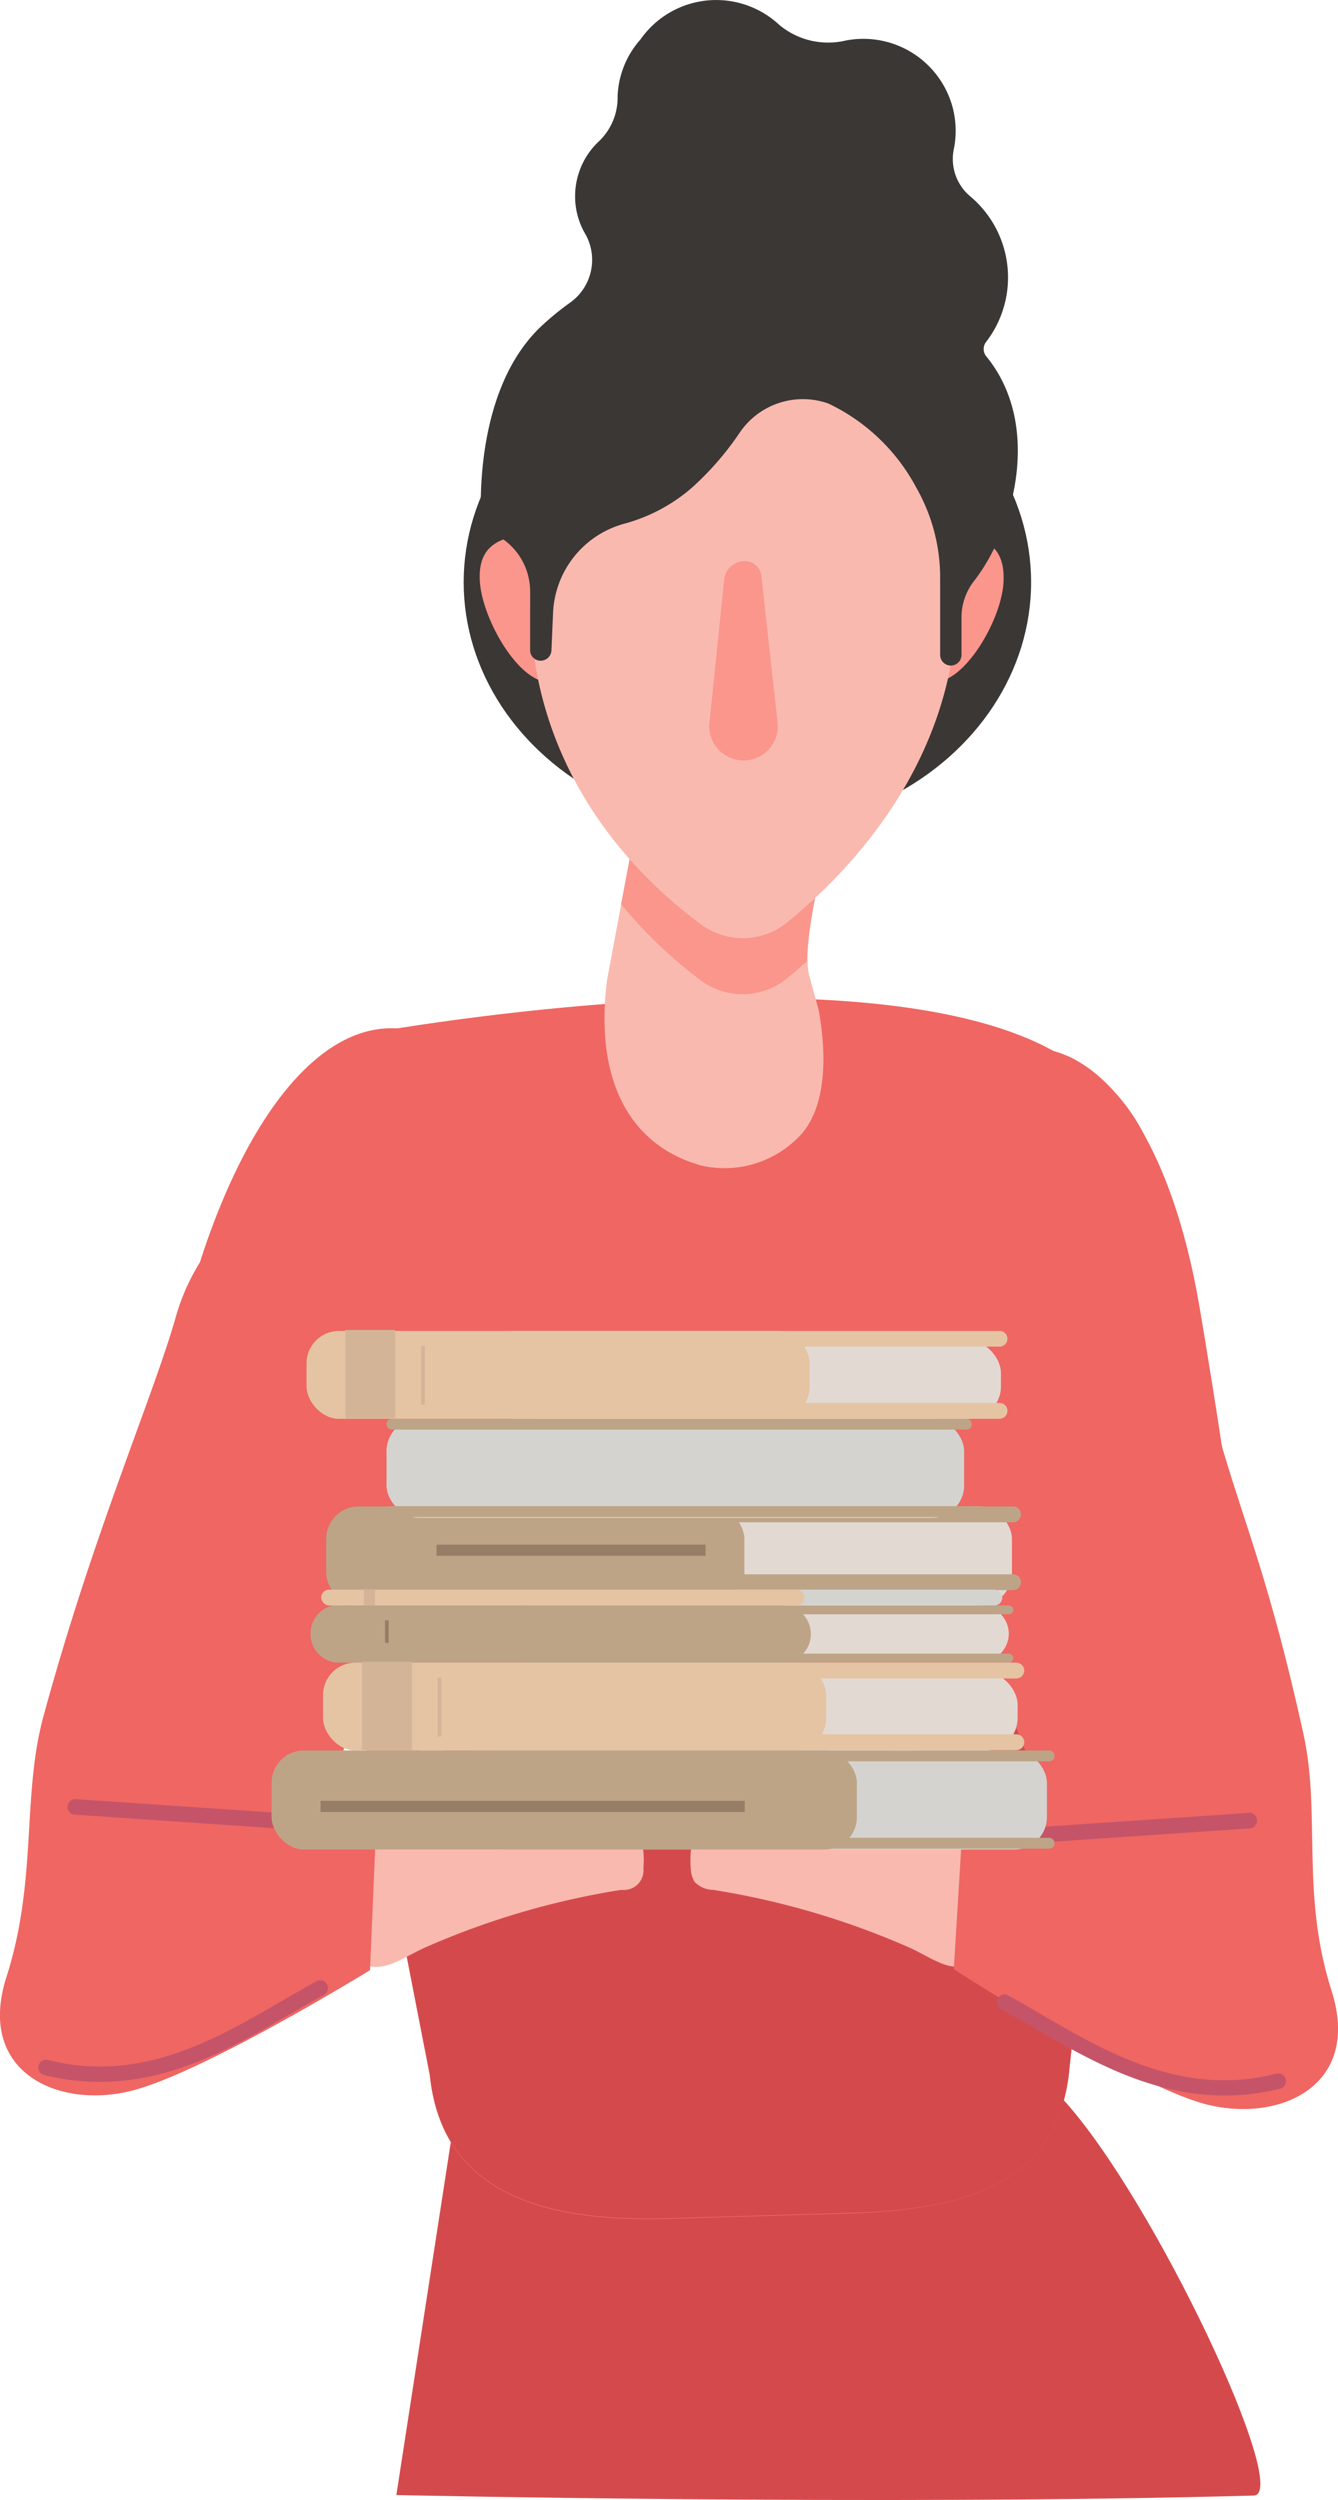 <svg viewBox="0 0 80.31 150" xmlns="http://www.w3.org/2000/svg"><path d="m23.79 149.69 3.38-21.9s30.46-8.59 36.68-1.79c5.45 6 13.72 23.66 11.4 23.72-22.38.62-51.46-.03-51.46-.03z" fill="#d44a4c"/><ellipse cx="44.86" cy="34.93" fill="#3a3735" rx="17.03" ry="14.91"/><path d="m50.92 132.8-10.77.32c-7.27.22-13.6-1.36-14.35-8.6l-10.34-53.1c-.14-3.83 2.91-7.58 6.3-9.37 0 0 29.92-5.54 41.57 1.06l.92.32a10.8 10.8 0 0 1 5.51 8.92l-5.56 51.65c-.6 7-6.2 8.58-13.28 8.8z" fill="#ef6662"/><path d="m67.85 66.75c-.42.73-.87 1.43-1.35 2.12a32.48 32.48 0 0 0 -5.93 17.84c-.12 5.6.45 11.46-1.24 15.15-2.07 4.5-9.6 4.51-13.33 1.25l-.12-.11a5.72 5.72 0 0 0 -7.6-.35 11.65 11.65 0 0 1 -7.89 2.77 11.46 11.46 0 0 1 -9.08-4l4.49 23.06c.75 7.24 7.08 8.82 14.35 8.6l10.77-.32c7.08-.18 12.68-1.76 13.28-8.76l5.56-51.61a9.89 9.89 0 0 0 -1.91-5.64z" fill="#d44a4c"/><path d="m53.15 79c1.67 9.67 15 47.25 20.67 46.28s-.18-37.19-1.82-46.86-5.72-16.42-11.37-15.5-9.15 6.41-7.48 16.08z" fill="#ef6662"/><path d="m51.12 45.39h-14a11.21 11.21 0 0 1 .66 6.21l-1.35 7.23c-.82 6.67 1.9 10.09 5.72 11.11a6.23 6.23 0 0 0 5.64-1.58c1.85-1.68 1.85-5 1.35-7.76l-.55-2c-.77-2.6 2.53-13.21 2.53-13.21z" fill="#fab9af"/><g fill="#fa968c"><path d="m51.12 45.39h-14a11.21 11.21 0 0 1 .66 6.21l-.5 2.65a27.64 27.64 0 0 0 4.72 4.52 4.22 4.22 0 0 0 5.33-.15c.35-.28.72-.61 1.11-.95-.03-3.6 2.68-12.28 2.68-12.28z"/><path d="m34.73 35.87c.13 2.19.26 5-1.67 5.07s-4.06-3.75-4.25-5.94 1.07-2.81 3-2.93 2.78 1.6 2.92 3.8z"/><path d="m54.31 35.87c-.14 2.19-.26 5 1.67 5.07s4.11-3.75 4.25-5.95-1.07-2.81-3-2.93-2.78 1.61-2.92 3.81z"/></g><path d="m57.44 35.89c0 9.7-6.38 16.33-10.1 19.37a4.22 4.22 0 0 1 -5.33.15c-3.79-2.81-10.19-9.08-10.19-19.41 0-11.37 6.18-16 12.91-16s12.71 4.53 12.71 15.89z" fill="#fab9af"/><path d="m46.67 43.34a2.05 2.05 0 0 1 -2.26 2.27 2.06 2.06 0 0 1 -1.84-2.14l.9-8.71a1.17 1.17 0 0 1 .45-.82 1.21 1.21 0 0 1 .9-.27 1 1 0 0 1 .88.88z" fill="#fa968c"/><path d="m59.2 21.38a.69.69 0 0 1 0-.88 6.35 6.35 0 0 0 -1-8.75 2.93 2.93 0 0 1 -.94-2.85 5.51 5.51 0 0 0 -.12-2.6 5.55 5.55 0 0 0 -6.37-3.87 4.58 4.58 0 0 1 -4-.94 5.55 5.55 0 0 0 -8.33.88 5.43 5.43 0 0 0 -1.37 3.4 3.63 3.63 0 0 1 -1.07 2.66 4.51 4.51 0 0 0 -1.48 3.35 4.44 4.44 0 0 0 .63 2.29 3.15 3.15 0 0 1 -.95 4.1 17 17 0 0 0 -1.58 1.28c-4.51 4.08-3.71 12.31-3.71 12.31a3.84 3.84 0 0 1 2.91 3.72v3.52a.63.63 0 0 0 .64.64.65.65 0 0 0 .64-.64l.1-2.31a5.8 5.8 0 0 1 4.27-5.27 10.25 10.25 0 0 0 4.06-2.16 17.94 17.94 0 0 0 2.84-3.26 4.58 4.58 0 0 1 5.35-1.79 11.63 11.63 0 0 1 5.28 5.05 10.88 10.88 0 0 1 1.43 5.43v4.6a.64.64 0 0 0 1.28 0v-2.29a3.58 3.58 0 0 1 .79-2.19c2.37-3.08 4.07-9.31.7-13.43z" fill="#3a3735"/><path d="m22.6 108.93s2.38-4.63 3.81-4.6l1.83 4.23c1.92-.35 3.87-.73 5.82-.91 3.3-.31 4.78 1.88 4.56 4.43a1.18 1.18 0 0 1 -1.32 1.3 47.57 47.57 0 0 0 -11.94 3.53c-1.71.83-2.56 1.64-4.32.6-1-.57-1.93-1.17-2.89-1.77l-3.79-2.41z" fill="#fab9af"/><path d="m57.48 108.93s-2.38-4.63-3.8-4.6l-1.83 4.23c-1.93-.35-3.88-.73-5.83-.91-3.3-.31-4.77 1.88-4.56 4.43a1.72 1.72 0 0 0 .22.81 1.55 1.55 0 0 0 1.11.49 47.82 47.82 0 0 1 11.94 3.53c1.7.83 2.55 1.64 4.31.6 1-.57 1.93-1.17 2.89-1.77 1.27-.8 2.54-1.6 3.79-2.41z" fill="#fab9af"/><path d="m25.4 62c-5.46-1.8-10.4 4.38-13.4 13.73a12.86 12.86 0 0 0 -1.46 3.32c-1.37 4.8-4.95 12.95-7.94 23.95-1.29 4.76-.35 9.79-2.21 15.6s3.26 8 7.68 6.79 14.14-7.19 14.14-7.19l.39-9.25h-3.08c3-11.94 9.08-23.84 11.06-30 2.99-9.39.28-15.26-5.18-16.95z" fill="#ef6662"/><path d="m19.23 109.87-14.74-1a.47.47 0 0 1 -.44-.49.48.48 0 0 1 .5-.44l14.74 1a.48.48 0 0 1 .44.5.47.47 0 0 1 -.5.43z" fill="#c55469"/><path d="m6 124.9a13.81 13.81 0 0 1 -3.35-.41.46.46 0 1 1 .23-.9c5.58 1.41 10.12-1.26 14.12-3.59.68-.39 1.35-.78 2-1.14a.46.46 0 0 1 .63.19.47.47 0 0 1 -.18.63c-.66.36-1.32.74-2 1.13-3.33 1.95-7.04 4.09-11.45 4.09z" fill="#c55469"/><path d="m66.94 74.32c3.06 2.11 5.06 7.9 6.47 12.68s2.83 8 4.82 17c1.07 4.81-.17 9.61 1.69 15.42s-3.25 8-7.67 6.79-15-8.07-15-8.07l.51-8.37 4.8.68z" fill="#ef6662"/><path d="m60.26 110.69a.47.47 0 0 1 0-.93l14.75-1a.47.47 0 0 1 .06.93l-14.75 1z" fill="#c55469"/><path d="m73.51 125.72c-4.43 0-8.14-2.14-11.49-4.08-.67-.39-1.33-.77-2-1.13a.47.47 0 0 1 .44-.82c.66.36 1.33.75 2 1.14 4 2.32 8.56 5 14.15 3.58a.46.46 0 1 1 .22.9 13.75 13.75 0 0 1 -3.32.41z" fill="#c55469"/><rect fill="#e3d9d3" height="5.94" rx="1.94" width="25.1" x="35.64" y="90.38"/><path d="m60.8 91.33h-24.14a.48.48 0 0 1 -.48-.48.47.47 0 0 1 .48-.47h24.14a.47.47 0 0 1 .48.47.48.48 0 0 1 -.48.48z" fill="#bea487"/><path d="m60.8 95.4h-24.14a.48.48 0 0 1 -.48-.48.47.47 0 0 1 .48-.47h24.14a.47.47 0 0 1 .48.47.48.48 0 0 1 -.48.48z" fill="#bea487"/><rect fill="#d4d3cf" height="5.94" rx="1.94" width="34.67" x="28.17" y="105.02"/><rect fill="#bea487" height=".65" rx=".32" width="35.13" x="28.17" y="105.02"/><rect fill="#bea487" height=".65" rx=".32" width="35.13" x="28.17" y="110.26"/><path d="m32.23 96.32h26.6a1.71 1.71 0 0 1 1.72 1.68 1.71 1.71 0 0 1 -1.71 1.71h-26.61a1.71 1.71 0 0 1 -1.72-1.71 1.72 1.72 0 0 1 1.72-1.72z" fill="#e3d9d3"/><rect fill="#bea487" height=".53" rx=".26" width="30.03" x="30.79" y="96.32"/><rect fill="#bea487" height=".53" rx=".26" width="30.03" x="30.79" y="99.21"/><rect fill="#d4d3cf" height=".95" rx=".47" width="29" x="31.16" y="95.37"/><rect fill="#e3d9d3" height="4.69" rx="1.94" width="29.81" x="31.27" y="100.33"/><path d="m61 105h-29.26a.47.47 0 0 1 -.47-.48.47.47 0 0 1 .47-.47h29.26a.48.48 0 0 1 .48.47.48.48 0 0 1 -.48.48z" fill="#e5c4a3"/><path d="m61 100.7h-29.26a.48.48 0 0 1 -.47-.48.47.47 0 0 1 .47-.47h29.26a.48.48 0 0 1 .48.47.49.49 0 0 1 -.48.48z" fill="#e5c4a3"/><rect fill="#bea487" height="5.94" rx="1.94" width="25.1" x="19.58" y="90.38"/><rect fill="#bea487" height="5.94" rx="1.94" width="35.13" x="16.3" y="105.02"/><path d="m20.36 96.32h26.64a1.71 1.71 0 0 1 1.67 1.68 1.71 1.71 0 0 1 -1.67 1.75h-26.64a1.71 1.71 0 0 1 -1.72-1.75 1.72 1.72 0 0 1 1.72-1.72z" fill="#bea487"/><rect fill="#e5c4a3" height=".95" rx=".47" width="29" x="19.28" y="95.37"/><rect fill="#e5c4a3" height="5.27" rx="1.94" width="30.2" x="19.39" y="99.75"/><path d="m21.73 99.7h2.99v5.29h-2.99z" fill="#d3b497"/><path d="m26.27 100.65h.22v3.53h-.22z" fill="#d3b497"/><path d="m19.24 108.04h25.46v.67h-25.46z" fill="#957e65"/><path d="m23.11 97.21h.22v1.36h-.22z" fill="#957e65"/><path d="m21.84 95.35h.67v.95h-.67z" fill="#d3b497"/><path d="m26.2 92.67h16.15v.67h-16.15z" fill="#957e65"/><rect fill="#d4d3cf" height="5.94" rx="1.94" width="34.67" x="23.2" y="85.12"/><rect fill="#bea487" height=".65" rx=".32" width="35.13" x="23.2" y="85.12"/><rect fill="#bea487" height=".65" rx=".32" width="35.13" x="23.2" y="90.36"/><rect fill="#e3d9d3" height="4.69" rx="1.94" width="29.81" x="30.27" y="80.43"/><path d="m60 85.12h-29.25a.48.48 0 0 1 -.48-.48.47.47 0 0 1 .48-.47h29.25a.47.47 0 0 1 .47.47.48.48 0 0 1 -.47.48z" fill="#e5c4a3"/><path d="m60 80.79h-29.25a.47.47 0 0 1 -.48-.47.47.47 0 0 1 .48-.47h29.25a.47.47 0 0 1 .47.47.47.47 0 0 1 -.47.47z" fill="#e5c4a3"/><rect fill="#e5c4a3" height="5.27" rx="1.94" width="30.2" x="18.4" y="79.85"/><path d="m20.73 79.79h2.99v5.29h-2.99z" fill="#d3b497"/><path d="m25.28 80.74h.22v3.53h-.22z" fill="#d3b497"/></svg>
